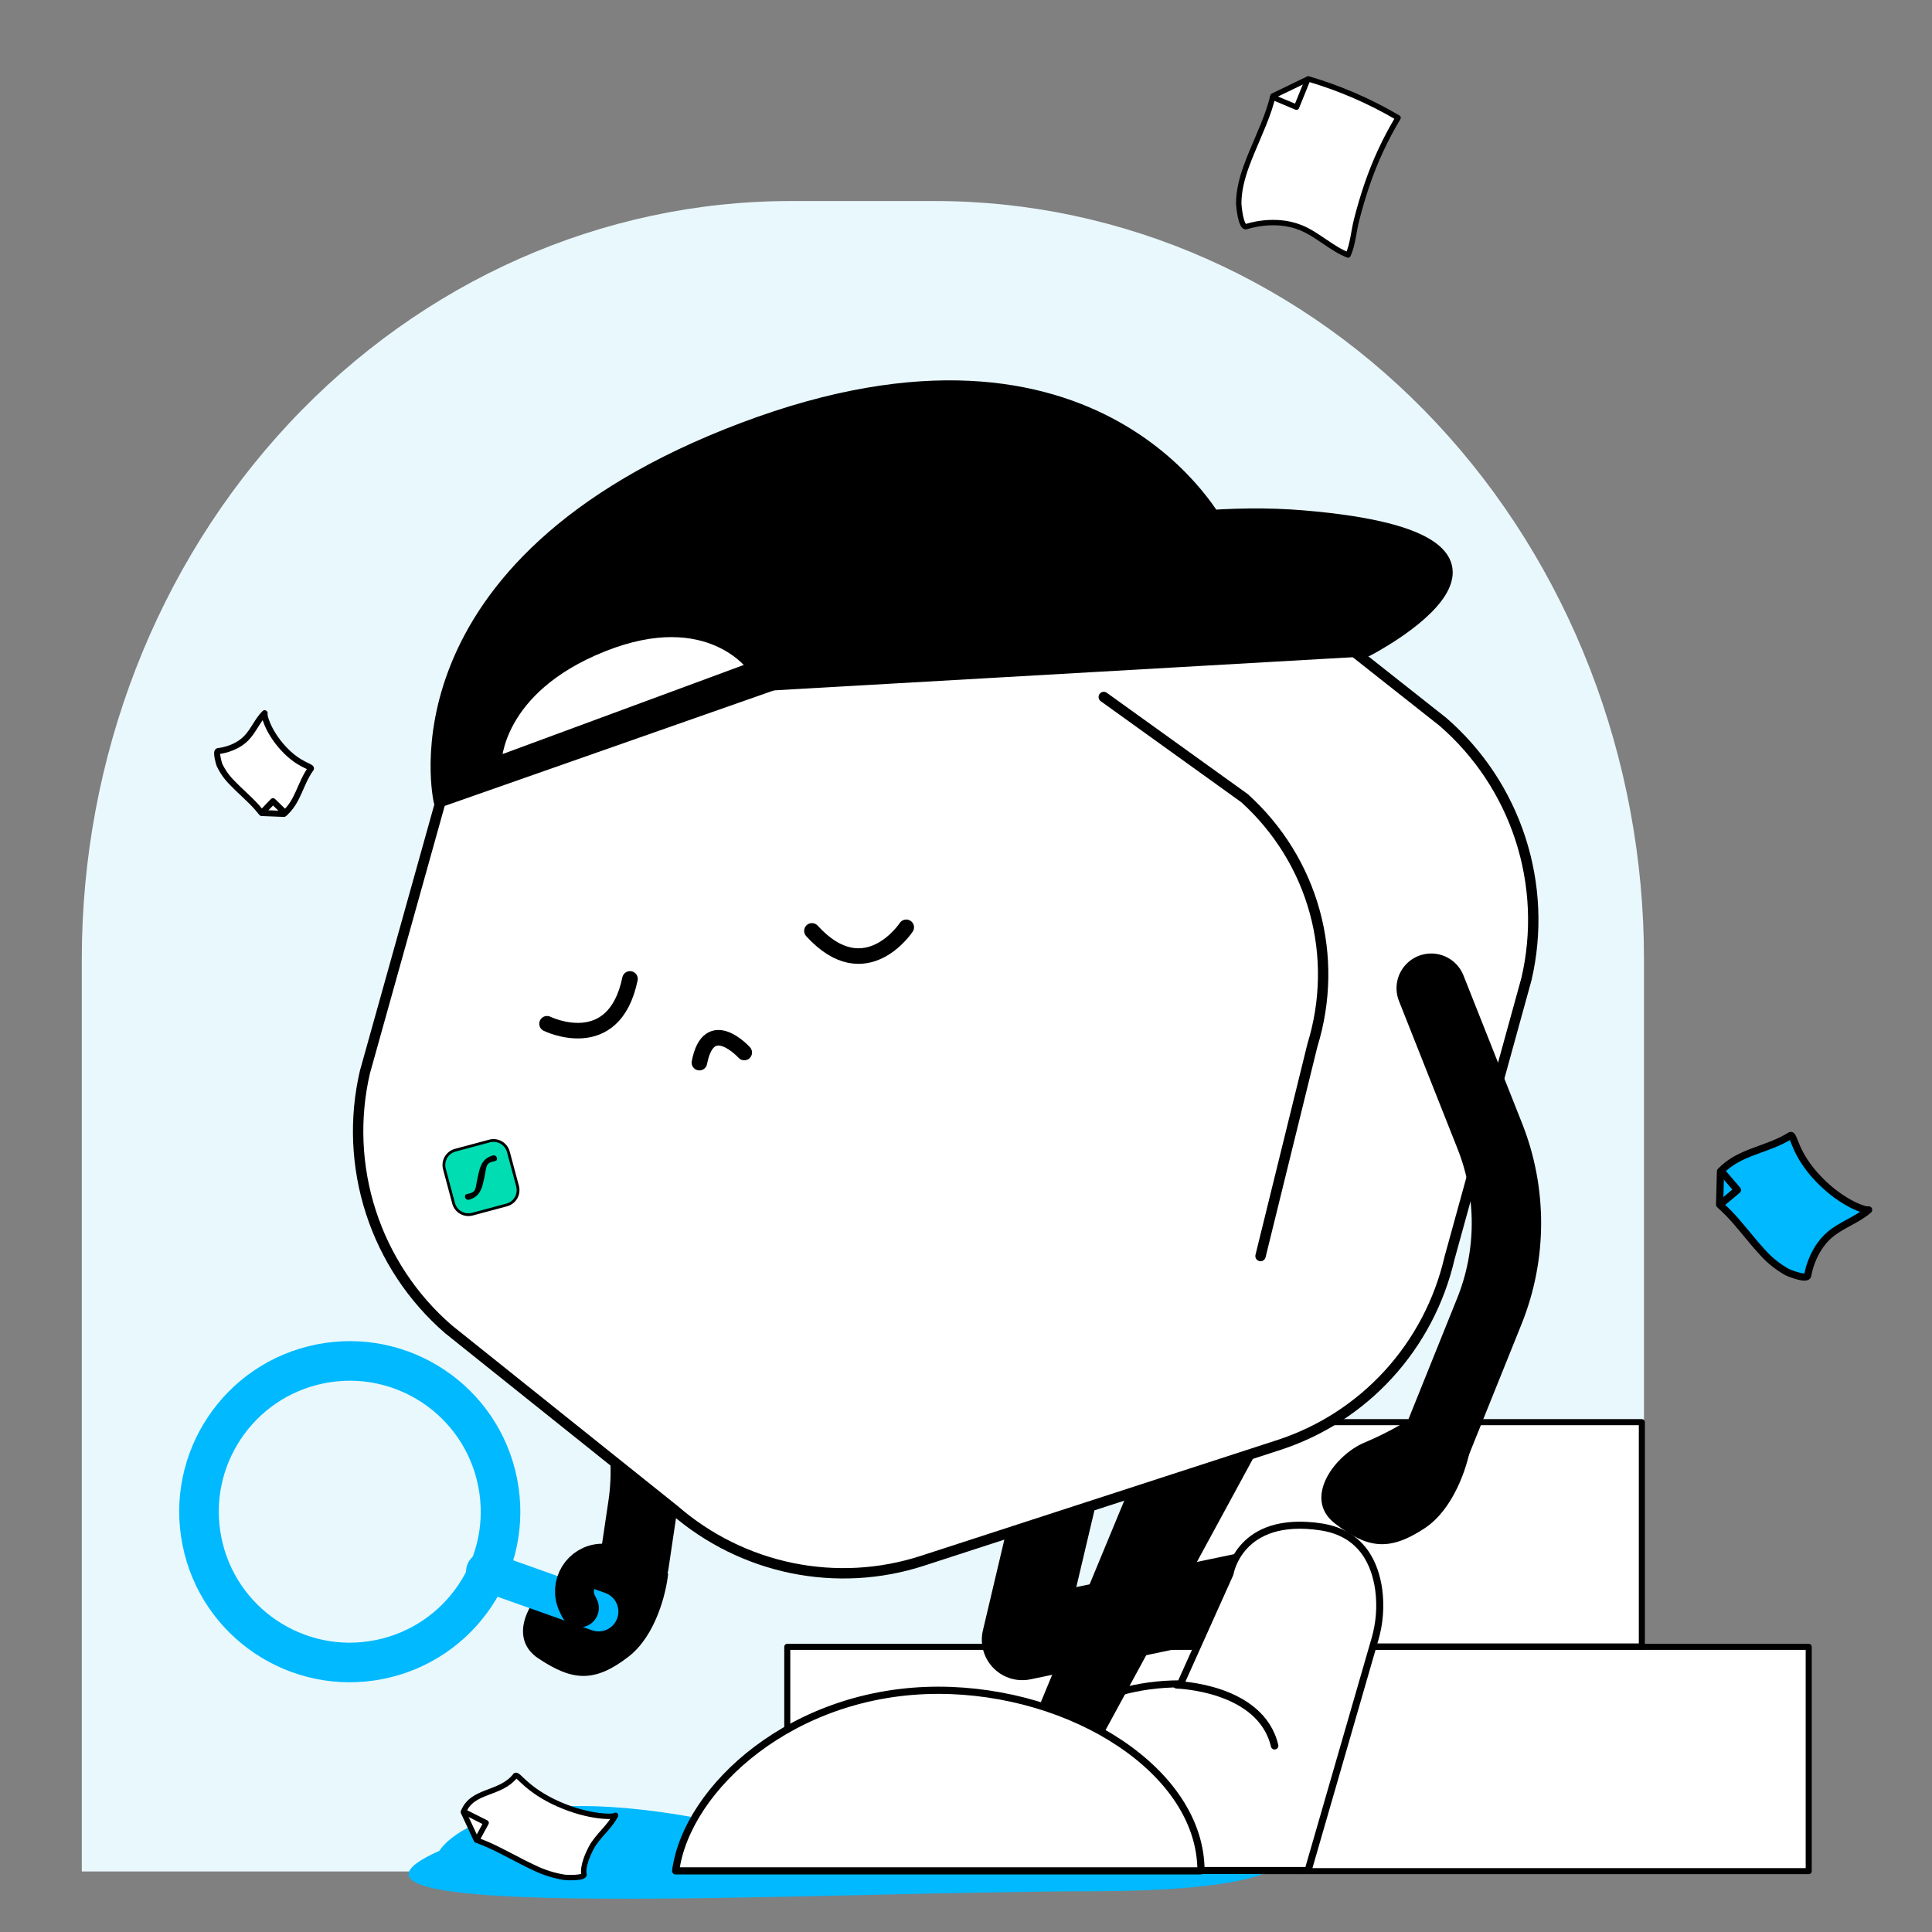 <svg xmlns="http://www.w3.org/2000/svg" viewBox="0 0 1149 1149" width="1149" height="1149"
    preserveAspectRatio="xMidYMid meet"
    style="width: 100%; height: 100%; transform: translate3d(0px, 0px, 0px); content-visibility: visible;">
    <rect x="0" y="0" width="1149" height="1149" fill="#808080" stroke="none"/>
    <defs>
        <clipPath id="__lottie_element_100">
            <rect width="1149" height="1149" x="0" y="0"></rect>
        </clipPath>
        <clipPath id="__lottie_element_102">
            <path d="M0,0 L1149,0 L1149,1149 L0,1149z"></path>
        </clipPath>
    </defs>
    <g clip-path="url(#__lottie_element_100)">
        <g clip-path="url(#__lottie_element_102)"
            transform="matrix(1.65,0,0,1.65,-373.1,-345.937)"
            opacity="1" style="display: block;">
            <g transform="matrix(1,0,0,1,255.355,286.371)" opacity="1" style="display: block;">
                <g opacity="1" transform="matrix(1,0,0,1,281.783,296.788)">
                    <path fill="rgb(233,248,253)" fill-opacity="1"
                        d=" M-26.08,-301.036 C-26.08,-301.036 26.063,-301.036 26.063,-301.036 C59.611,-301.038 92.831,-293.975 123.826,-280.249 C154.821,-266.522 182.984,-246.403 206.707,-221.038 C230.429,-195.673 249.247,-165.56 262.086,-132.419 C274.925,-99.277 281.533,-63.756 281.533,-27.883 C281.533,-27.883 281.533,301.038 281.533,301.038 C281.533,301.038 -281.533,301.038 -281.533,301.038 C-281.533,301.038 -281.533,-27.883 -281.533,-27.883 C-281.533,-100.328 -254.619,-169.805 -206.712,-221.031 C-158.806,-272.257 -93.83,-301.036 -26.08,-301.036z">
                    </path>
                </g>
                <g opacity="1" transform="matrix(1,0,0,1,530.649,557.29)">
                    <path fill="rgb(255,255,255)" fill-opacity="1"
                        d=" M92.042,-40.424 C92.042,-40.424 -92.043,-40.424 -92.043,-40.424 C-92.043,-40.424 -92.043,40.424 -92.043,40.424 C-92.043,40.424 92.042,40.424 92.042,40.424 C92.042,40.424 92.042,-40.424 92.042,-40.424z">
                    </path>
                    <path stroke-linecap="round" stroke-linejoin="round" fill-opacity="0" stroke="rgb(0,0,0)"
                        stroke-opacity="1" stroke-width="2.178"
                        d=" M92.042,-40.424 C92.042,-40.424 -92.043,-40.424 -92.043,-40.424 C-92.043,-40.424 -92.043,40.424 -92.043,40.424 C-92.043,40.424 92.042,40.424 92.042,40.424 C92.042,40.424 92.042,-40.424 92.042,-40.424z">
                    </path>
                </g>
                <g opacity="1" transform="matrix(1,0,0,1,470.507,476.31)">
                    <path fill="rgb(255,255,255)" fill-opacity="1"
                        d=" M92.043,-40.424 C92.043,-40.424 -92.043,-40.424 -92.043,-40.424 C-92.043,-40.424 -92.043,40.424 -92.043,40.424 C-92.043,40.424 92.043,40.424 92.043,40.424 C92.043,40.424 92.043,-40.424 92.043,-40.424z">
                    </path>
                    <path stroke-linecap="round" stroke-linejoin="round" fill-opacity="0" stroke="rgb(0,0,0)"
                        stroke-opacity="1" stroke-width="2.178"
                        d=" M92.043,-40.424 C92.043,-40.424 -92.043,-40.424 -92.043,-40.424 C-92.043,-40.424 -92.043,40.424 -92.043,40.424 C-92.043,40.424 92.043,40.424 92.043,40.424 C92.043,40.424 92.043,-40.424 92.043,-40.424z">
                    </path>
                </g>
                <g opacity="1" transform="matrix(1,0,0,1,346.569,557.29)">
                    <path fill="rgb(255,255,255)" fill-opacity="1"
                        d=" M92.043,-40.424 C92.043,-40.424 -92.043,-40.424 -92.043,-40.424 C-92.043,-40.424 -92.043,40.424 -92.043,40.424 C-92.043,40.424 92.043,40.424 92.043,40.424 C92.043,40.424 92.043,-40.424 92.043,-40.424z">
                    </path>
                    <path stroke-linecap="round" stroke-linejoin="round" fill-opacity="0" stroke="rgb(0,0,0)"
                        stroke-opacity="1" stroke-width="2.178"
                        d=" M92.043,-40.424 C92.043,-40.424 -92.043,-40.424 -92.043,-40.424 C-92.043,-40.424 -92.043,40.424 -92.043,40.424 C-92.043,40.424 92.043,40.424 92.043,40.424 C92.043,40.424 92.043,-40.424 92.043,-40.424z">
                    </path>
                </g>
                <g opacity="1" transform="matrix(1,0,0,1,268.406,591.202)">
                    <path fill="rgb(0,185,255)" fill-opacity="1"
                        d=" M-139.268,-0.804 C-139.268,-0.804 -125.283,-25.578 -52.792,-13.771 C19.7,-1.965 -32.887,11.423 70.764,-0.804 C174.415,-13.032 198.547,13.655 96.328,13.771 C-5.89,13.888 -198.546,25.577 -139.268,-0.804z">
                    </path>
                </g>
                <g opacity="1" transform="matrix(1,0,0,1,165.209,581.509)">
                    <path fill="rgb(255,255,255)" fill-opacity="1"
                        d=" M-27.425,-5.086 C-24.254,-13.281 -14.024,-11.232 -8.623,-18.286 C-7.592,-18.844 -4.668,-13.1 6.788,-7.997 C18.134,-2.966 27.108,-3.264 27.425,-3.906 C25.344,0.289 20.942,3.511 18.679,7.764 C15.178,14.475 16.027,17.198 16.053,17.275 C16.566,18.844 9.693,18.527 9.071,18.449 C5.229,17.842 1.501,16.662 -1.99,14.948 C-7.618,12.354 -12.954,9.152 -18.62,6.655 C-19.534,6.253 -21.065,5.651 -22.718,5.015 C-22.718,5.015 -27.425,-5.086 -27.425,-5.086z">
                    </path>
                    <path stroke-linecap="round" stroke-linejoin="round" fill-opacity="0" stroke="rgb(0,0,0)"
                        stroke-opacity="1" stroke-width="1.945"
                        d=" M-27.425,-5.086 C-24.254,-13.281 -14.024,-11.232 -8.623,-18.286 C-7.592,-18.844 -4.668,-13.1 6.788,-7.997 C18.134,-2.966 27.108,-3.264 27.425,-3.906 C25.344,0.289 20.942,3.511 18.679,7.764 C15.178,14.475 16.027,17.198 16.053,17.275 C16.566,18.844 9.693,18.527 9.071,18.449 C5.229,17.842 1.501,16.662 -1.99,14.948 C-7.618,12.354 -12.954,9.152 -18.62,6.655 C-19.534,6.253 -21.065,5.651 -22.718,5.015 C-22.718,5.015 -27.425,-5.086 -27.425,-5.086z">
                    </path>
                </g>
                <g opacity="1" transform="matrix(1,0,0,1,141.964,581.305)">
                    <path stroke-linecap="round" stroke-linejoin="round" fill-opacity="0" stroke="rgb(0,0,0)"
                        stroke-opacity="1" stroke-width="1.945"
                        d=" M0.733,5.063 C0.733,5.063 4.026,-1.005 4.026,-1.005 C4.026,-1.005 -4.026,-5.064 -4.026,-5.064">
                    </path>
                </g>
            </g>
            <g transform="matrix(1,0,0,1,565.42,678.791)" opacity="1" style="display: block;">
                <g opacity="1" transform="matrix(1,0,0,1,70.696,75.523)">
                    <path stroke-linecap="round" stroke-linejoin="round" fill-opacity="0" stroke="rgb(0,0,0)"
                        stroke-opacity="1" stroke-width="29.176"
                        d=" M-19.625,-46.347 C-19.625,-46.347 -41.52,46.347 -41.52,46.347 C-41.52,46.347 41.52,29.03 41.52,29.03">
                    </path>
                </g>
            </g>
            <g transform="matrix(1,0,0,1,565.42,678.791)" opacity="1" style="display: block;">
                <g opacity="1" transform="matrix(1,0,0,1,82.438,140.935)">
                    <path fill="rgb(255,255,255)" fill-opacity="1"
                        d=" M3.778,-3.148 C3.778,-3.148 21.601,-42.833 21.601,-42.833 C21.601,-42.833 24.959,-64.138 54.342,-59.729 C69.215,-57.499 73.929,-46.373 75.213,-37.037 C76.001,-31.015 75.519,-24.895 73.799,-19.071 C73.799,-19.071 49.739,64.138 49.739,64.138 C49.739,64.138 -76.001,64.138 -76.001,64.138 C-76.001,64.138 -59.715,-3.148 3.778,-3.148z">
                    </path>
                    <path stroke-linecap="round" stroke-linejoin="round" fill-opacity="0" stroke="rgb(0,0,0)"
                        stroke-opacity="1" stroke-width="2.542"
                        d=" M3.778,-3.148 C3.778,-3.148 21.601,-42.833 21.601,-42.833 C21.601,-42.833 24.959,-64.138 54.342,-59.729 C69.215,-57.499 73.929,-46.373 75.213,-37.037 C76.001,-31.015 75.519,-24.895 73.799,-19.071 C73.799,-19.071 49.739,64.138 49.739,64.138 C49.739,64.138 -76.001,64.138 -76.001,64.138 C-76.001,64.138 -59.715,-3.148 3.778,-3.148z">
                    </path>
                </g>
                <g opacity="1" transform="matrix(1,0,0,1,102.479,149.12)">
                    <path stroke-linecap="round" stroke-linejoin="round" fill-opacity="0" stroke="rgb(0,0,0)"
                        stroke-opacity="1" stroke-width="2.71"
                        d=" M-17.638,-10.977 C-17.638,-10.977 12.639,-10.204 17.638,10.977">
                    </path>
                </g>
            </g>
            <g transform="matrix(1,0,0,1,467.057,698.621)" opacity="1" style="display: block;">
                <g opacity="1" transform="matrix(1,0,0,1,169.772,82.798)">
                    <path fill="rgb(0,0,0)" fill-opacity="1"
                        d=" M45.329,-63.027 C47.274,-61.555 47.631,-58.357 46.114,-55.57 C46.114,-55.57 -25.399,76.076 -25.399,76.076 C-25.399,76.076 -25.496,76.232 -25.496,76.232 C-29.308,82.547 -36.875,79.176 -34.281,72.343 C-34.281,72.343 -32.719,68.213 -32.719,68.213 C-30.45,62.222 -36.129,58.403 -40.499,62.981 C-44.752,67.422 -47.631,70.941 -45.88,66.727 C-45.88,66.727 13.56,-76.887 13.56,-76.887 C15.136,-80.693 19.188,-82.547 21.749,-80.628 C21.749,-80.628 45.329,-63.027 45.329,-63.027z">
                    </path>
                </g>
                <g opacity="1" transform="matrix(1,0,0,1,97.268,152.82)">
                    <path fill="rgb(255,255,255)" fill-opacity="1"
                        d=" M-94.675,32.547 C-90.655,2.607 -52.279,-32.547 -0.016,-32.547 C48.351,-32.547 94.675,-3.403 94.675,32.547 C94.675,32.547 -94.675,32.547 -94.675,32.547z">
                    </path>
                    <path stroke-linecap="round" stroke-linejoin="round" fill-opacity="0" stroke="rgb(0,0,0)"
                        stroke-opacity="1" stroke-width="2.593"
                        d=" M-94.675,32.547 C-90.655,2.607 -52.279,-32.547 -0.016,-32.547 C48.351,-32.547 94.675,-3.403 94.675,32.547 C94.675,32.547 -94.675,32.547 -94.675,32.547z">
                    </path>
                </g>
            </g>
            <g transform="matrix(1,-0.019,0.019,1,393.532,634.978)"
                opacity="1" style="display: block;">
                <g opacity="1" transform="matrix(1,0,0,1,40.983,157.332)">
                    <path fill="rgb(0,0,0)" fill-opacity="1"
                        d=" M-8.355,-14.156 C0.185,-18.241 6.962,-22.975 9.283,-24.832 C9.283,-24.832 29.706,-14.156 29.706,-14.156 C28.932,-7.349 24.878,8.123 14.853,15.549 C2.321,24.832 -5.57,23.904 -17.638,15.549 C-29.706,7.195 -19.031,-9.051 -8.355,-14.156z">
                    </path>
                </g>
                <g opacity="1" transform="matrix(1,0,0,1,45.417,82.25)">
                    <path stroke-linecap="round" stroke-linejoin="miter" fill-opacity="0" stroke-miterlimit="4"
                        stroke="rgb(0,0,0)" stroke-opacity="1" stroke-width="25"
                        d=" M-20.417,-57.25 C-20.417,-57.25 1.044,-28.302 1.044,-28.302 C14.807,-9.739 20.417,13.627 16.585,36.415 C16.585,36.415 13.083,57.25 13.083,57.25">
                    </path>
                </g>
            </g>
            <g transform="matrix(0.733,0.68,-0.68,0.733,701.786,223.258)"
                opacity="1" style="display: block;">
                <g opacity="1" transform="matrix(1,0,0,1,31.361,35.85)">
                    <path fill="rgb(255,255,255)" fill-opacity="1"
                        d=" M-24.293,-22.164 C-13.731,-27.44 -2.555,-31.384 8.979,-33.905 C10.799,-25.245 13.53,-16.802 17.129,-8.717 C18.937,-4.652 20.929,-0.671 23.043,3.238 C25.02,6.889 28.138,10.733 29.415,14.623 C23.508,16.99 16.299,16.659 10.165,19 C0.55,22.663 -4.377,31.967 -4.422,32.031 C-5.414,33.905 -11.593,28.375 -12.105,27.824 C-15.23,24.446 -17.454,20.316 -19.237,16.102 C-22.083,9.372 -24.106,2.285 -27.102,-4.38 C-27.581,-5.456 -28.456,-7.194 -29.415,-9.048 C-29.415,-9.048 -24.293,-22.164 -24.293,-22.164z">
                    </path>
                    <path stroke-linecap="round" stroke-linejoin="round" fill-opacity="0" stroke="rgb(0,0,0)"
                        stroke-opacity="1" stroke-width="1.945"
                        d=" M-24.293,-22.164 C-13.731,-27.44 -2.555,-31.384 8.979,-33.905 C10.799,-25.245 13.53,-16.802 17.129,-8.717 C18.937,-4.652 20.929,-0.671 23.043,3.238 C25.02,6.889 28.138,10.733 29.415,14.623 C23.508,16.99 16.299,16.659 10.165,19 C0.55,22.663 -4.377,31.967 -4.422,32.031 C-5.414,33.905 -11.593,28.375 -12.105,27.824 C-15.23,24.446 -17.454,20.316 -19.237,16.102 C-22.083,9.372 -24.106,2.285 -27.102,-4.38 C-27.581,-5.456 -28.456,-7.194 -29.415,-9.048 C-29.415,-9.048 -24.293,-22.164 -24.293,-22.164z">
                    </path>
                </g>
                <g opacity="1" transform="matrix(1,0,0,1,6.498,20.685)">
                    <path stroke-linecap="round" stroke-linejoin="round" fill-opacity="0" stroke="rgb(0,0,0)"
                        stroke-opacity="1" stroke-width="1.945"
                        d=" M-4.405,6.584 C-4.405,6.584 4.405,3.361 4.405,3.361 C4.405,3.361 0.632,-6.584 0.632,-6.584">
                    </path>
                </g>
            </g>
            <g transform="matrix(1,0,0,1,294.16,265.725)" opacity="1" style="display: block;">
                <g opacity="1" transform="matrix(1,0,0,1,272.824,314.044)">
                    <path fill="rgb(255,255,255)" fill-opacity="1"
                        d=" M179.197,-109.95 C179.197,-109.95 97.882,-174.172 97.882,-174.172 C85.756,-184.682 71.165,-191.885 55.516,-195.087 C39.866,-198.289 23.684,-197.383 8.527,-192.456 C8.527,-192.456 -119.918,-150.722 -119.918,-150.722 C-135.074,-145.795 -148.696,-137.015 -159.474,-125.226 C-170.252,-113.438 -177.823,-99.037 -181.461,-83.41 C-181.461,-83.41 -209.327,16.288 -209.327,16.288 C-213.222,32.997 -212.47,50.488 -207.156,66.845 C-201.841,83.202 -192.169,97.794 -179.197,109.022 C-179.197,109.022 -97.766,174.179 -97.766,174.179 C-85.637,184.685 -71.046,191.885 -55.398,195.087 C-39.749,198.289 -23.57,197.386 -8.412,192.463 C-8.412,192.463 120.033,150.729 120.033,150.729 C135.192,145.806 148.816,137.028 159.595,125.239 C170.373,113.45 177.943,99.047 181.576,83.417 C181.576,83.417 209.327,-17.216 209.327,-17.216 C213.222,-33.924 212.47,-51.415 207.156,-67.772 C201.841,-84.129 192.169,-98.721 179.197,-109.95z">
                    </path>
                    <path stroke-linecap="butt" stroke-linejoin="miter" fill-opacity="0" stroke-miterlimit="4"
                        stroke="rgb(0,0,0)" stroke-opacity="1" stroke-width="3.739"
                        d=" M179.197,-109.95 C179.197,-109.95 97.882,-174.172 97.882,-174.172 C85.756,-184.682 71.165,-191.885 55.516,-195.087 C39.866,-198.289 23.684,-197.383 8.527,-192.456 C8.527,-192.456 -119.918,-150.722 -119.918,-150.722 C-135.074,-145.795 -148.696,-137.015 -159.474,-125.226 C-170.252,-113.438 -177.823,-99.037 -181.461,-83.41 C-181.461,-83.41 -209.327,16.288 -209.327,16.288 C-213.222,32.997 -212.47,50.488 -207.156,66.845 C-201.841,83.202 -192.169,97.794 -179.197,109.022 C-179.197,109.022 -97.766,174.179 -97.766,174.179 C-85.637,184.685 -71.046,191.885 -55.398,195.087 C-39.749,198.289 -23.57,197.386 -8.412,192.463 C-8.412,192.463 120.033,150.729 120.033,150.729 C135.192,145.806 148.816,137.028 159.595,125.239 C170.373,113.45 177.943,99.047 181.576,83.417 C181.576,83.417 209.327,-17.216 209.327,-17.216 C213.222,-33.924 212.47,-51.415 207.156,-67.772 C201.841,-84.129 192.169,-98.721 179.197,-109.95z">
                    </path>
                </g>
            </g>
            <g transform="matrix(1,0,0,0.999,294.16,265.854)" opacity="1"
                style="display: block;">
                <g opacity="1" transform="matrix(1,0,0,1,336.542,157.277)">
                    <path fill="rgb(0,0,0)" fill-opacity="1"
                        d=" M-166.136,35.781 C-166.136,35.781 -35.722,-35.781 65.207,-27.295 C166.136,-18.809 88.268,21.189 88.268,21.189 C88.268,21.189 -166.136,35.781 -166.136,35.781z">
                    </path>
                    <path stroke-linecap="round" stroke-linejoin="round" fill-opacity="0" stroke="rgb(0,0,0)"
                        stroke-opacity="1" stroke-width="4.191"
                        d=" M-166.136,35.781 C-166.136,35.781 -35.722,-35.781 65.207,-27.295 C166.136,-18.809 88.268,21.189 88.268,21.189 C88.268,21.189 -166.136,35.781 -166.136,35.781z">
                    </path>
                </g>
                <g opacity="1" transform="matrix(1,0,0,1,221.051,141.15)">
                    <path fill="rgb(0,0,0)" fill-opacity="1"
                        d=" M-130.665,91.805 C-130.665,91.805 -150.796,6.099 -21.294,-42.853 C108.208,-91.805 150.795,-7.059 150.795,-7.059 C150.795,-7.059 -130.665,91.805 -130.665,91.805z">
                    </path>
                    <path stroke-linecap="round" stroke-linejoin="round" fill-opacity="0" stroke="rgb(0,0,0)"
                        stroke-opacity="1" stroke-width="4.191"
                        d=" M-130.665,91.805 C-130.665,91.805 -150.796,6.099 -21.294,-42.853 C108.208,-91.805 150.795,-7.059 150.795,-7.059 C150.795,-7.059 -130.665,91.805 -130.665,91.805z">
                    </path>
                </g>
                <g opacity="1" transform="matrix(1,0,0,1,157.094,190.173)">
                    <path fill="rgb(255,255,255)" fill-opacity="1"
                        d=" M46.504,-5.583 C46.504,-5.583 30.718,-28.795 -7.893,-13.341 C-46.504,2.113 -46.466,28.794 -46.466,28.794 C-46.466,28.794 46.504,-5.583 46.504,-5.583z">
                    </path>
                    <path stroke-linecap="round" stroke-linejoin="round" fill-opacity="0" stroke="rgb(0,0,0)"
                        stroke-opacity="1" stroke-width="4.191"
                        d=" M46.504,-5.583 C46.504,-5.583 30.718,-28.795 -7.893,-13.341 C-46.504,2.113 -46.466,28.794 -46.466,28.794 C-46.466,28.794 46.504,-5.583 46.504,-5.583z">
                    </path>
                </g>
            </g>
            <g transform="matrix(1,0,0,1,294.121,265.608)" opacity="1" style="display: block;">
                <g opacity="1" transform="matrix(1,0,0,1,370.017,296.025)">
                    <path stroke-linecap="round" stroke-linejoin="miter" fill-opacity="0" stroke-miterlimit="4"
                        stroke="rgb(0,0,0)" stroke-opacity="1" stroke-width="3.739"
                        d=" M-40.176,-100.75 C-40.176,-100.75 10.563,-64.281 10.563,-64.281 C22.797,-53.21 31.55,-39.041 35.863,-23.327 C40.176,-7.613 39.883,9.039 35.016,24.805 C35.016,24.805 16.324,100.75 16.324,100.75">
                    </path>
                </g>
            </g>
            <g transform="matrix(0,-0,0,0,447.15,674.752)"
                opacity="1" style="display: none;">
                <g opacity="1" transform="matrix(1,0,0,1,17.246,17.428)">
                    <path fill="rgb(0,185,255)" fill-opacity="1"
                        d=" M2.137,-17.178 C2.137,-17.178 -16.996,16.906 2.137,17.055 C16.997,17.178 2.137,-17.178 2.137,-17.178z">
                    </path>
                </g>
            </g>
            <g transform="matrix(0,-0,0,0,449.974,677.685)"
                opacity="1" style="display: none;">
                <g opacity="1" transform="matrix(1,0,0,1,17.246,17.428)">
                    <path fill="rgb(0,185,255)" fill-opacity="1"
                        d=" M2.137,-17.178 C2.137,-17.178 -16.996,16.906 2.137,17.055 C16.997,17.178 2.137,-17.178 2.137,-17.178z">
                    </path>
                </g>
            </g>
            <g transform="matrix(1,0,0,1,417.71,538.262)" opacity="1" style="display: block;">
                <g opacity="1" transform="matrix(1,0,0,1,118.07,16.826)">
                    <path stroke-linecap="round" stroke-linejoin="round" fill-opacity="0" stroke="rgb(0,0,0)"
                        stroke-opacity="1" stroke-width="5.609"
                        d=" M16.983,-11.192 C16.983,-11.192 2.25,11.249 -17.014,-9.903">
                    </path>
                </g>
                <g opacity="1" transform="matrix(1,0,0,1,20.532,38.238)">
                    <path stroke-linecap="round" stroke-linejoin="round" fill-opacity="0" stroke="rgb(0,0,0)"
                        stroke-opacity="1" stroke-width="5.609"
                        d=" M-14.949,2.161 C-14.949,2.161 9.131,14.006 14.949,-14.006">
                    </path>
                </g>
                <g opacity="1" transform="matrix(1,0,0,1,68.532,45.707)">
                    <path stroke-linecap="round" stroke-linejoin="round" fill-opacity="0" stroke="rgb(0,0,0)"
                        stroke-opacity="1" stroke-width="5.609"
                        d=" M8.134,5.056 C8.134,5.056 -4.608,-9.048 -8.032,8.693">
                    </path>
                </g>
            </g>
            <g transform="matrix(1,0,0,1,384.012,618.628)" opacity="1" style="display: block;">
                <g opacity="1" transform="matrix(1,0,0,1,15.473,15.473)">
                    <path fill="rgb(0,221,179)" fill-opacity="1"
                        d=" M3.09,-13.182 C3.09,-13.182 -9.266,-9.87 -9.266,-9.87 C-12.22,-9.079 -13.973,-6.043 -13.181,-3.089 C-13.181,-3.089 -9.87,9.266 -9.87,9.266 C-9.079,12.219 -6.043,13.973 -3.09,13.182 C-3.09,13.182 9.267,9.87 9.267,9.87 C12.22,9.079 13.973,6.043 13.182,3.089 C13.182,3.089 9.871,-9.266 9.871,-9.266 C9.079,-12.22 6.044,-13.973 3.09,-13.182z">
                    </path>
                    <path stroke-linecap="butt" stroke-linejoin="miter" fill-opacity="0" stroke-miterlimit="4"
                        stroke="rgb(0,0,0)" stroke-opacity="1" stroke-width="1"
                        d=" M3.09,-13.182 C3.09,-13.182 -9.266,-9.87 -9.266,-9.87 C-12.22,-9.079 -13.973,-6.043 -13.181,-3.089 C-13.181,-3.089 -9.87,9.266 -9.87,9.266 C-9.079,12.219 -6.043,13.973 -3.09,13.182 C-3.09,13.182 9.267,9.87 9.267,9.87 C12.22,9.079 13.973,6.043 13.182,3.089 C13.182,3.089 9.871,-9.266 9.871,-9.266 C9.079,-12.22 6.044,-13.973 3.09,-13.182z">
                    </path>
                </g>
                <g opacity="1" transform="matrix(1,0,0,1,15.474,15.472)">
                    <path fill="rgb(0,0,0)" fill-opacity="1"
                        d=" M4.289,-7.968 C0.32,-6.905 -0.391,-3.678 -0.96,-1.086 C-0.96,-1.086 -1.341,0.577 -1.341,0.577 C-1.948,3.327 -1.59,5.043 -4,5.689 C-4.302,5.77 -5.46,5.968 -5.617,6.239 C-5.773,6.51 -5.816,6.832 -5.735,7.135 C-5.695,7.284 -5.625,7.425 -5.531,7.548 C-5.437,7.671 -5.319,7.774 -5.185,7.851 C-5.05,7.928 -4.902,7.979 -4.749,7.999 C-4.595,8.019 -4.439,8.009 -4.289,7.968 C-0.32,6.905 0.391,3.678 0.96,1.086 C0.96,1.086 1.341,-0.577 1.341,-0.577 C1.948,-3.326 1.59,-5.043 4,-5.689 C4.302,-5.77 5.46,-5.967 5.617,-6.239 C5.773,-6.51 5.816,-6.832 5.735,-7.134 C5.695,-7.284 5.625,-7.424 5.531,-7.547 C5.437,-7.67 5.319,-7.773 5.185,-7.851 C5.05,-7.928 4.902,-7.978 4.749,-7.999 C4.595,-8.019 4.439,-8.008 4.289,-7.968z">
                    </path>
                </g>
            </g>
            <g transform="matrix(0.981,-0.195,0.195,0.981,271.529,700.62)"
                opacity="1" style="display: block;">
                <g opacity="1" transform="matrix(1,0,0,1,68.589,68.589)">
                    <path stroke-linecap="round" stroke-linejoin="round" fill-opacity="0" stroke="rgb(0,185,255)"
                        stroke-opacity="1" stroke-width="14.264"
                        d=" M0,54.325 C30.003,54.325 54.325,30.003 54.325,0 C54.325,-30.003 30.003,-54.325 0,-54.325 C-30.003,-54.325 -54.325,-30.003 -54.325,0 C-54.325,30.003 -30.003,54.325 0,54.325z">
                    </path>
                </g>
                <g opacity="1" transform="matrix(1,0,0,1,131,110.352)">
                    <path stroke-linecap="round" stroke-linejoin="round" fill-opacity="0" stroke="rgb(0,185,255)"
                        stroke-opacity="1" stroke-width="14.264"
                        d=" M-18.516,-11.032 C-18.516,-11.032 18.516,11.032 18.516,11.032">
                    </path>
                </g>
            </g>
            <g transform="matrix(1,-0.019,0.019,1,416.525,759.565)"
                opacity="1" style="display: block;">
                <g opacity="1" transform="matrix(1,0,0,1,20.185,22)">
                    <path stroke-linecap="round" stroke-linejoin="miter" fill-opacity="0" stroke-miterlimit="4"
                        stroke="rgb(0,0,0)" stroke-opacity="1" stroke-width="14"
                        d=" M6.185,-8 C6.185,-8 6.185,-8 6.185,-8 C-1.264,-8 -6.185,-0.257 -3.024,6.487 C-3.024,6.487 -2.315,8 -2.315,8">
                    </path>
                </g>
            </g>
            <g transform="matrix(0.999,0.052,-0.052,0.999,706.347,538.946)"
                opacity="1" style="display: block;">
                <g opacity="1" transform="matrix(1,0,0,1,29.956,203.832)">
                    <path fill="rgb(0,0,0)" fill-opacity="1"
                        d=" M-8.355,-14.156 C0.185,-18.241 6.962,-22.975 9.283,-24.832 C9.283,-24.832 29.706,-14.156 29.706,-14.156 C28.932,-7.349 24.878,8.123 14.853,15.549 C2.321,24.832 -5.57,23.904 -17.638,15.549 C-29.706,7.195 -19.031,-9.051 -8.355,-14.156z">
                    </path>
                </g>
                <g opacity="1" transform="matrix(1,0,0,1,53.999,108)">
                    <path stroke-linecap="round" stroke-linejoin="miter" fill-opacity="0" stroke-miterlimit="4"
                        stroke="rgb(0,0,0)" stroke-opacity="1" stroke-width="25"
                        d=" M-17.026,-83 C-17.026,-83 6.839,-30.873 6.839,-30.873 C15.914,-11.053 17.026,11.497 9.947,32.115 C9.947,32.115 -7.526,83 -7.526,83">
                    </path>
                </g>
            </g>
            <g transform="matrix(1,0.015,-0.015,1,843.764,615.657)"
                opacity="1" style="display: block;">
                <g opacity="1" transform="matrix(1,0,0,1,29.454,28.77)">
                    <path fill="rgb(0,185,255)" fill-opacity="1"
                        d=" M-26.725,-12.613 C-19.846,-20.031 -10.127,-20.394 -1.628,-25.937 C-0.37,-26.177 -0.182,-19.298 8.636,-10.377 C17.453,-1.455 26.251,1.015 26.861,0.457 C22.893,4.101 17.084,6.001 12.921,9.696 C6.438,15.486 5.284,24.31 5.271,24.401 C5.044,26.177 -1.504,23.655 -2.081,23.37 C-5.523,21.538 -8.623,19.125 -11.243,16.238 C-15.522,11.758 -19.25,6.753 -23.62,2.363 C-24.326,1.657 -25.565,0.548 -26.861,-0.638 C-26.861,-0.638 -26.725,-12.613 -26.725,-12.613z">
                    </path>
                    <path stroke-linecap="round" stroke-linejoin="round" fill-opacity="0" stroke="rgb(0,0,0)"
                        stroke-opacity="1" stroke-width="2.593"
                        d=" M-26.725,-12.613 C-19.846,-20.031 -10.127,-20.394 -1.628,-25.937 C-0.37,-26.177 -0.182,-19.298 8.636,-10.377 C17.453,-1.455 26.251,1.015 26.861,0.457 C22.893,4.101 17.084,6.001 12.921,9.696 C6.438,15.486 5.284,24.31 5.271,24.401 C5.044,26.177 -1.504,23.655 -2.081,23.37 C-5.523,21.538 -8.623,19.125 -11.243,16.238 C-15.522,11.758 -19.25,6.753 -23.62,2.363 C-24.326,1.657 -25.565,0.548 -26.861,-0.638 C-26.861,-0.638 -26.725,-12.613 -26.725,-12.613z">
                    </path>
                </g>
                <g opacity="1" transform="matrix(1,0,0,1,5.928,22.002)">
                    <path stroke-linecap="round" stroke-linejoin="round" fill-opacity="0" stroke="rgb(0,0,0)"
                        stroke-opacity="1" stroke-width="2.593"
                        d=" M-3.008,5.974 C-3.008,5.974 3.008,0.781 3.008,0.781 C3.008,0.781 -2.964,-5.974 -2.964,-5.974">
                    </path>
                </g>
            </g>
            <g transform="matrix(0.988,-0.154,0.154,0.988,299.416,467.965)"
                opacity="1" style="display: block;">
                <g opacity="1" transform="matrix(1,0,0,1,18.977,20.643)">
                    <path fill="rgb(255,255,255)" fill-opacity="1"
                        d=" M4.305,18.465 C10.108,14.964 11.67,8.636 16.468,3.813 C16.799,3.022 12.306,1.965 7.67,-5.037 C3.034,-12.039 2.6,-18.147 3.047,-18.465 C0.117,-16.357 -1.919,-12.811 -4.914,-10.581 C-9.595,-7.099 -15.541,-7.559 -15.599,-7.566 C-16.599,-7.663 -16.034,-3.027 -15.923,-2.606 C-15.189,-0.096 -14.027,2.269 -12.487,4.383 C-10.127,7.8 -7.352,10.925 -5.07,14.387 C-4.7,14.951 -4.136,15.898 -3.54,16.922 C-3.54,16.922 4.305,18.465 4.305,18.465z">
                    </path>
                    <path stroke-linecap="round" stroke-linejoin="round" fill-opacity="0" stroke="rgb(0,0,0)"
                        stroke-opacity="1" stroke-width="2.178"
                        d=" M4.305,18.465 C10.108,14.964 11.67,8.636 16.468,3.813 C16.799,3.022 12.306,1.965 7.67,-5.037 C3.034,-12.039 2.6,-18.147 3.047,-18.465 C0.117,-16.357 -1.919,-12.811 -4.914,-10.581 C-9.595,-7.099 -15.541,-7.559 -15.599,-7.566 C-16.599,-7.663 -16.034,-3.027 -15.923,-2.606 C-15.189,-0.096 -14.027,2.269 -12.487,4.383 C-10.127,7.8 -7.352,10.925 -5.07,14.387 C-4.7,14.951 -4.136,15.898 -3.54,16.922 C-3.54,16.922 4.305,18.465 4.305,18.465z">
                    </path>
                </g>
                <g opacity="1" transform="matrix(1,0,0,1,19.801,36.39)">
                    <path stroke-linecap="round" stroke-linejoin="round" fill-opacity="0" stroke="rgb(0,0,0)"
                        stroke-opacity="1" stroke-width="2.178"
                        d=" M-3.922,0.823 C-3.922,0.823 0.305,-2.418 0.305,-2.418 C0.305,-2.418 3.922,2.418 3.922,2.418">
                    </path>
                </g>
            </g>
        </g>
    </g>
</svg>
